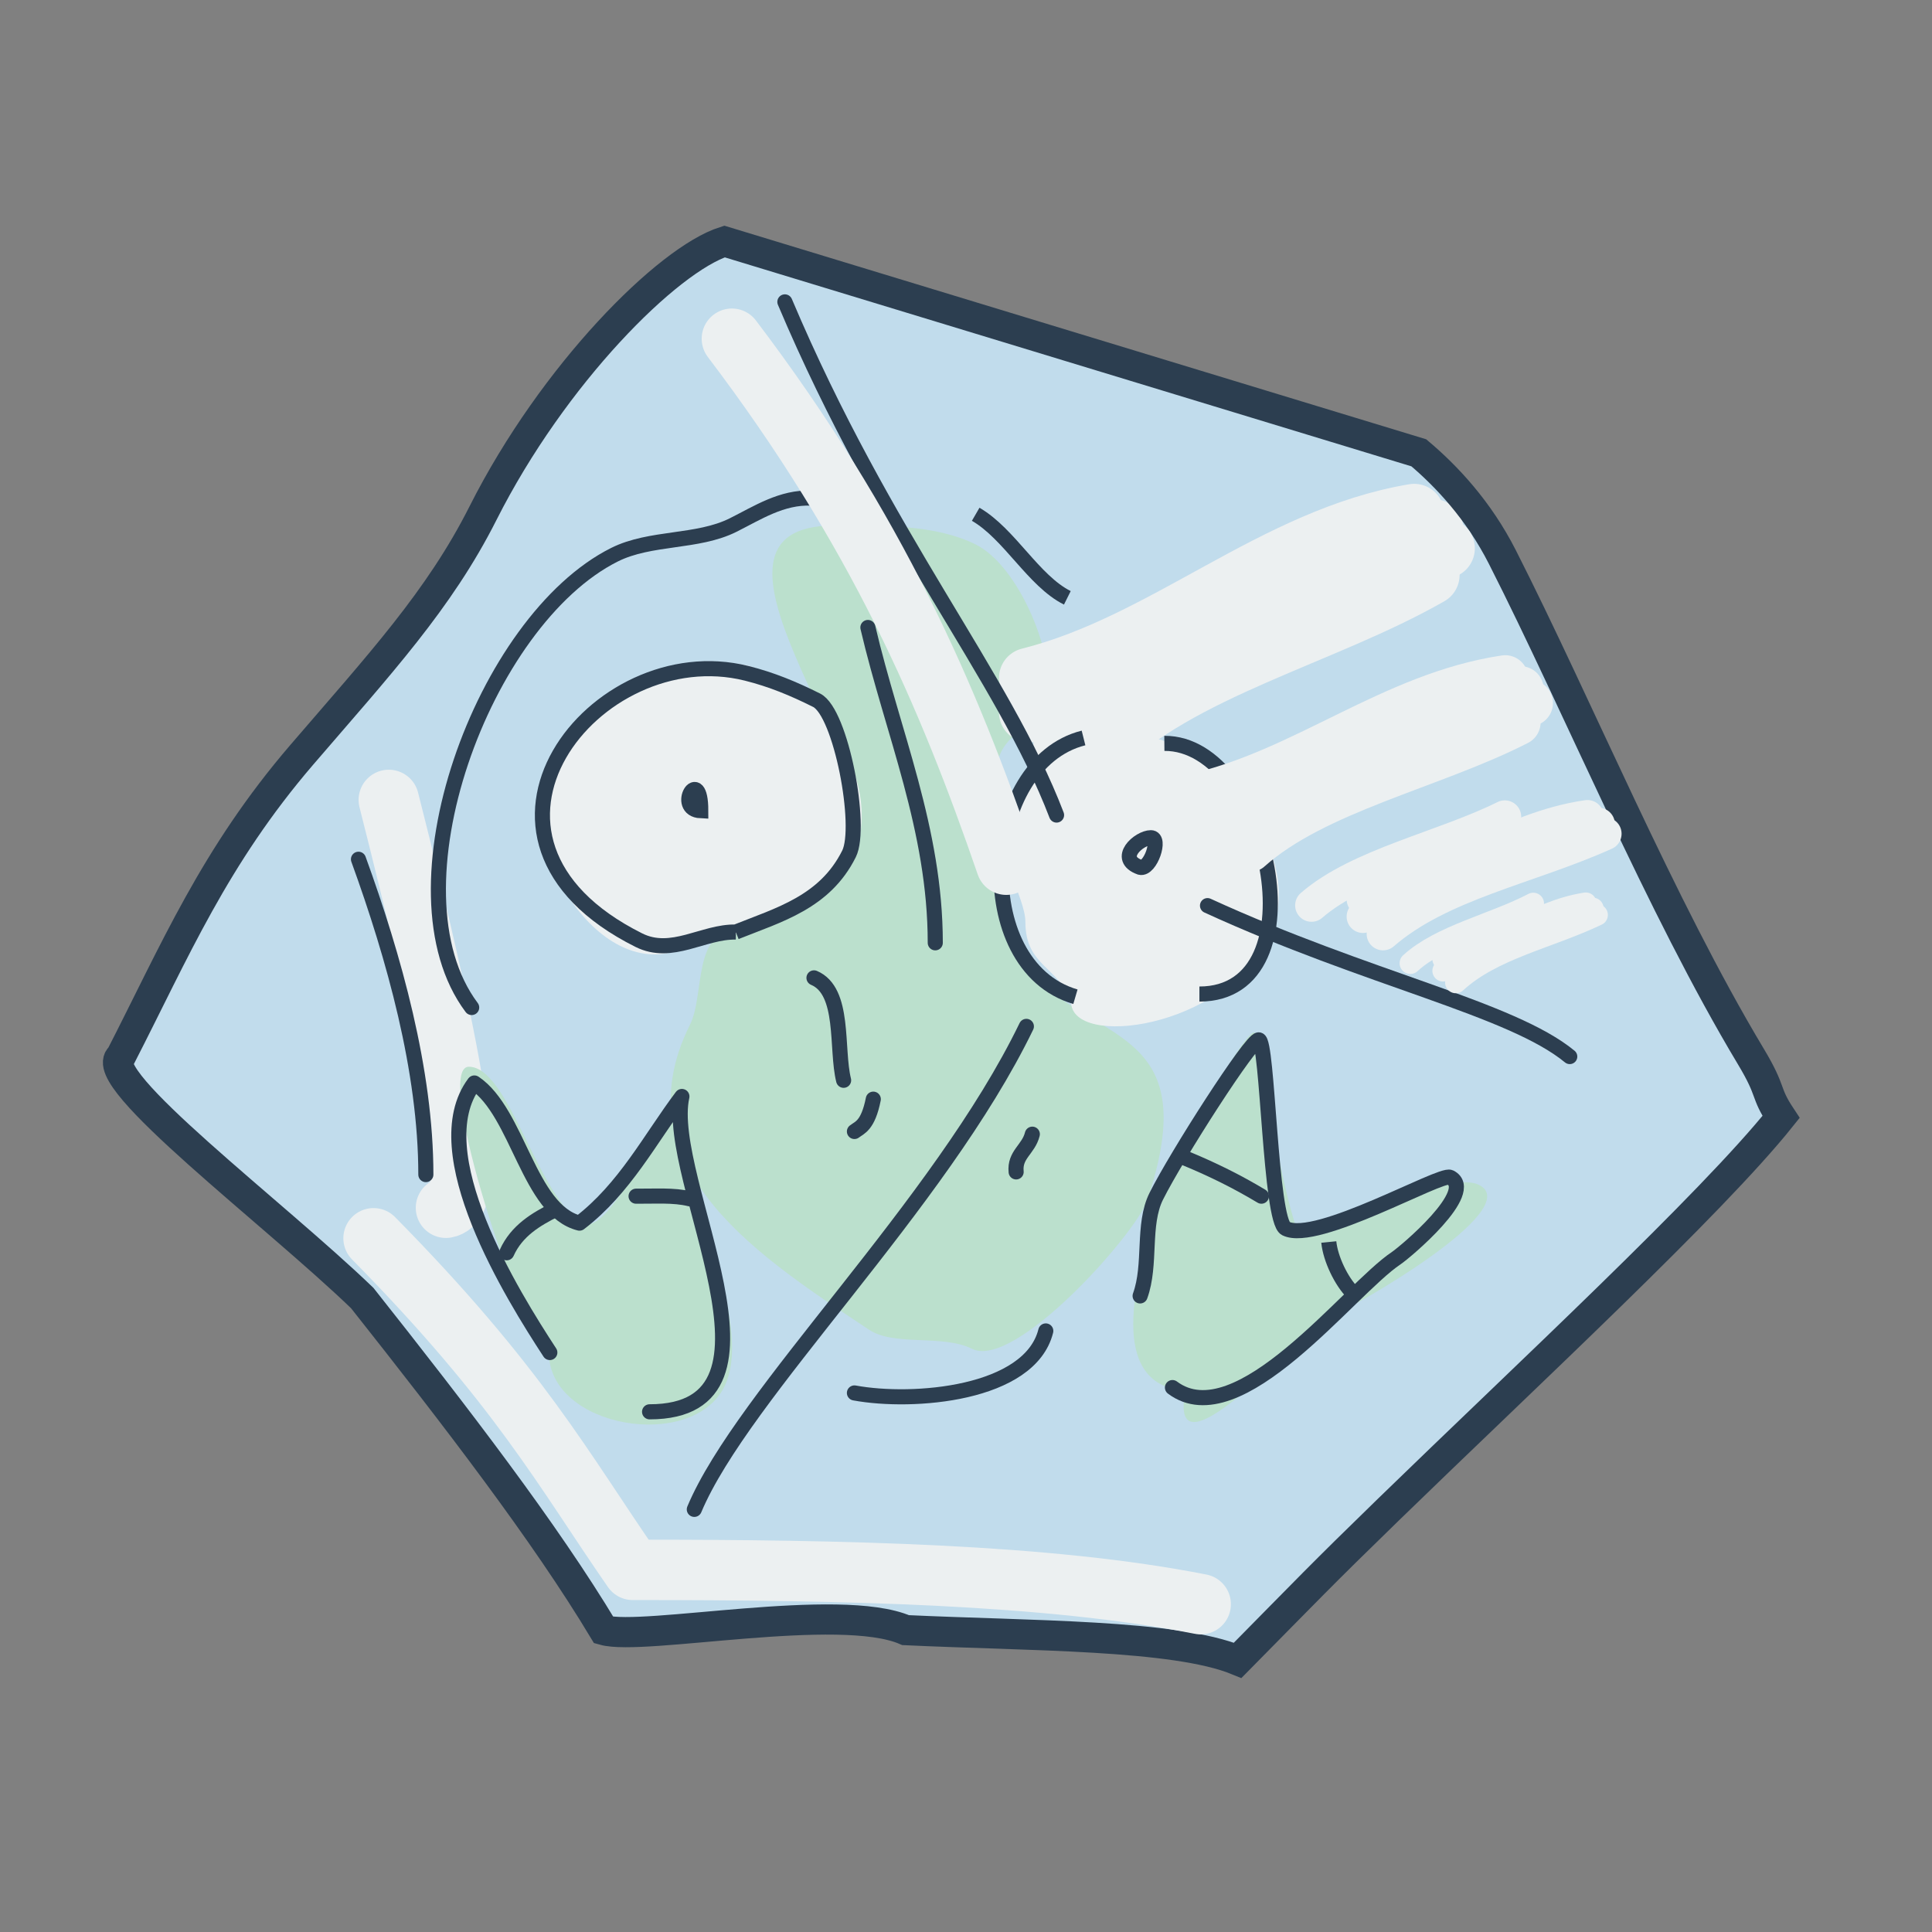 <?xml version="1.0" encoding="UTF-8" standalone="no"?>
<!-- Created with Inkscape (http://www.inkscape.org/) -->

<svg
   xmlns:dc="http://purl.org/dc/elements/1.1/"
   xmlns:cc="http://creativecommons.org/ns#"
   xmlns:rdf="http://www.w3.org/1999/02/22-rdf-syntax-ns#"
   xmlns:svg="http://www.w3.org/2000/svg"
   xmlns="http://www.w3.org/2000/svg"
   xmlns:sodipodi="http://sodipodi.sourceforge.net/DTD/sodipodi-0.dtd"
   xmlns:inkscape="http://www.inkscape.org/namespaces/inkscape"
   width="64"
   height="64"
   id="svg4048"
   version="1.1"
   inkscape:version="0.48.4 r9939"
   inkscape:export-filename="/home/kivutar/Bureau/RetroArch/media/lakka/dinothawr-content.png"
   inkscape:export-xdpi="270"
   inkscape:export-ydpi="270"
   sodipodi:docname="Nouveau document 16">
  <rect width="100%" height="100%" fill="#808080" stroke="none"/>
  <defs
     id="defs4050" />
  <sodipodi:namedview
     id="base"
     pagecolor="#ffffff"
     bordercolor="#666666"
     borderopacity="1.0"
     inkscape:pageopacity="0.0"
     inkscape:pageshadow="2"
     inkscape:zoom="3.959798"
     inkscape:cx="-36.577733"
     inkscape:cy="31.40098"
     inkscape:document-units="px"
     inkscape:current-layer="layer4"
     showgrid="true"
     inkscape:snap-bbox="false"
     inkscape:snap-global="false"
     inkscape:window-width="1440"
     inkscape:window-height="838"
     inkscape:window-x="0"
     inkscape:window-y="27"
     inkscape:window-maximized="1">
    <inkscape:grid
       type="xygrid"
       id="grid4056"
       empspacing="4"
       visible="true"
       enabled="true"
       snapvisiblegridlinesonly="true" />
  </sodipodi:namedview>
  <g
     inkscape:groupmode="layer"
     id="layer4"
     inkscape:label="fond"
     style="opacity:1" />
  <g
     inkscape:label="Calque 1"
     inkscape:groupmode="layer"
     id="layer1"
     transform="translate(0,-988.362)"
     style="opacity:1">
    <path
       style="fill:#419edd;fill-opacity:1;stroke:none"
       d="m 3.987,1023.411 c -0.904,0.683 5.105,5.207 8,8 3.115,3.936 6.061,7.77 8,11 1.306,0.368 7.807,-0.951 10,0 4.084,0.194 8.912,0.141 11,1 2.382,-2.412 2.68,-2.745 5,-5 4.546,-4.419 10.698,-10.119 13,-13 -0.563,-0.85 -0.272,-0.787 -1,-2 -3,-5 -5.718,-11.594 -8.231,-16.545 -0.788,-1.552 -1.846,-2.676 -2.769,-3.455 l -23,-7 c -1.878,0.597 -5.674,4.387 -8,9 -1.453,2.881 -3.433,5.013 -6,8 -2.903,3.378 -4.207,6.506 -6,10 z"
       id="path4069-6"
       inkscape:connector-curvature="0"
       sodipodi:nodetypes="cccccscssccssc" />
    <path
       style="fill:#ecf0f1;fill-opacity:1;stroke:#ecf0f1;stroke-width:2;stroke-linecap:round;stroke-linejoin:round;stroke-miterlimit:4;stroke-opacity:1;stroke-dasharray:none"
       d="m 12.879,26.498 c 2.026,7.989 3.109,13.299 1.894,13.511"
       id="path4744"
       inkscape:connector-curvature="0"
       transform="translate(0,988.362)"
       sodipodi:nodetypes="cc" />
    <path
       style="fill:#27ae60;stroke:none;stroke-width:1px;stroke-linecap:butt;stroke-linejoin:miter;stroke-opacity:1;fill-opacity:1"
       d="m 24.496,30.791 c -1.582,-0.011 -1.133,2.139 -1.641,3.157 -2.385,4.77 2.469,7.791 5.935,10.102 0.834,0.556 2.436,0.145 3.409,0.631 1.42,0.71 5.444,-3.832 5.808,-4.924 2.166,-6.497 -2.761,-4.89 -4.672,-8.713 -0.458,-0.916 -0.591,-4.92 -0.253,-5.935 0.375,-1.125 1.641,-0.979 1.641,-2.525 0,-1.373 -1.072,-3.882 -2.399,-4.546 -1.329,-0.665 -3.089,-0.631 -4.672,-0.631 -5.442,0 1.692,7.929 0.758,10.733 -0.653,1.96 -2.528,1.542 -3.914,2.652 z"
       id="path4732"
       inkscape:connector-curvature="0"
       transform="translate(0,988.362)" />
    <path
       style="fill:#ecf0f1;stroke:none;stroke-width:1px;stroke-linecap:butt;stroke-linejoin:miter;stroke-opacity:1;fill-opacity:1"
       d="m 35.482,33.19 c -0.429,-1.187 -1.515,-1.184 -1.515,-2.652 0,-0.834 -1.064,-2.291 -0.505,-3.409 3.359,-6.718 10.477,0.134 8.586,3.914 -1.533,3.065 -6.566,3.683 -6.566,2.147 z"
       id="path4728"
       inkscape:connector-curvature="0"
       transform="translate(0,988.362)" />
    <path
       style="fill:#ecf0f1;stroke:none;stroke-width:1px;stroke-linecap:butt;stroke-linejoin:miter;stroke-opacity:1;fill-opacity:1"
       d="m 22.223,31.549 c -2.68,0.674 -5.26,-3.875 -4.041,-6.313 0.703,-1.406 5.049,-3.705 6.692,-3.157 3.333,1.111 5.511,6.21 1.515,8.207 -1.262,0.631 -2.778,0.707 -4.167,1.263 z"
       id="path4726"
       inkscape:connector-curvature="0"
       transform="translate(0,988.362)" />
    <path
       style="fill:#27ae60;stroke:none;stroke-width:1px;stroke-linecap:butt;stroke-linejoin:miter;stroke-opacity:1;fill-opacity:1"
       d="m 18.183,44.807 c -0.89,-0.48 -3.863,-9.47 -2.652,-9.47 1.349,0 2.303,4.434 3.788,5.177 0.964,0.482 2.7,-4.079 3.283,-3.788 0.31,0.155 0.379,1.313 0.379,1.641 0,1.957 1.963,5.67 1.01,7.576 -1.075,2.149 -5.808,1.36 -5.808,-1.136 z"
       id="path4713"
       inkscape:connector-curvature="0"
       transform="translate(0,988.362)" />
    <path
       style="fill:#27ae60;stroke:none;stroke-width:1px;stroke-linecap:butt;stroke-linejoin:miter;stroke-opacity:1;fill-opacity:1"
       d="M 39.27,46.07 C 34.532,45.749 40.964,34.2 41.543,34.2 c 0.209,0 0.691,4.345 1.389,6.44 0.261,0.783 4.864,-1.987 6.061,-1.389 1.584,0.792 -4.241,4.107 -4.798,4.293 -0.806,0.269 -5.581,5.81 -4.924,2.525 z"
       id="path4730"
       inkscape:connector-curvature="0"
       transform="translate(0,988.362)" />
    <path
       style="fill:none;stroke:#ecf0f1;stroke-width:2;stroke-linecap:round;stroke-linejoin:round;stroke-opacity:1;stroke-miterlimit:4;stroke-dasharray:none"
       d="m 46.846,17.028 c -4.643,0.778 -8.236,4.3 -12.753,5.43"
       id="path4736"
       inkscape:connector-curvature="0"
       transform="translate(0,988.362)" />
    <path
       style="fill:#ecf0f1;fill-opacity:1;stroke:none;opacity:0.75"
       d="m 4.401,1023.535 c -0.904,0.683 5.105,5.207 8,8 3.115,3.936 6.061,7.77 8,11 1.306,0.368 7.807,-0.951 10,0 4.084,0.194 8.912,0.141 11,1 2.382,-2.412 2.68,-2.745 5,-5 4.546,-4.419 10.698,-10.119 13,-13 -0.563,-0.85 -0.272,-0.787 -1,-2 -3,-5 -5.718,-11.594 -8.231,-16.545 -0.788,-1.552 -1.846,-2.676 -2.769,-3.455 l -23,-7 c -1.878,0.597 -5.674,4.387 -8,9 -1.453,2.881 -3.433,5.013 -6,8 -2.903,3.378 -4.207,6.506 -6,10 z"
       id="path4069-6-4"
       inkscape:connector-curvature="0"
       sodipodi:nodetypes="cccccscssccssc" />
    <path
       style="fill:none;stroke:#ecf0f1;stroke-width:2;stroke-linecap:round;stroke-linejoin:round;stroke-opacity:1;stroke-miterlimit:4;stroke-dasharray:none"
       d="m 47.477,17.533 c -4.711,1.124 -9.042,3.89 -13.385,6.061"
       id="path4738"
       inkscape:connector-curvature="0"
       transform="translate(0,988.362)" />
    <path
       style="fill:none;stroke:#2c3e50;stroke-width:1px;stroke-linecap:butt;stroke-linejoin:miter;stroke-opacity:1;fill-opacity:1;opacity:1"
       d="m 4,1023.362 c -0.904,0.683 5.105,5.207 8,8 3.115,3.936 6.061,7.77 8,11 1.306,0.368 7.807,-0.951 10,0 4.084,0.194 8.912,0.141 11,1 2.382,-2.412 2.68,-2.745 5,-5 4.546,-4.419 10.698,-10.119 13,-13 -0.563,-0.85 -0.272,-0.787 -1,-2 -3,-5 -5.718,-11.594 -8.231,-16.545 -0.788,-1.552 -1.846,-2.676 -2.769,-3.455 l -23,-7 c -1.878,0.597 -5.674,4.387 -8,9 -1.453,2.881 -3.433,5.013 -6,8 -2.903,3.378 -4.207,6.506 -6,10 z"
       id="path4069"
       inkscape:connector-curvature="0"
       sodipodi:nodetypes="cccccscssccssc" />
    <path
       style="fill:#000000;stroke:#ecf0f1;stroke-width:2;stroke-linecap:round;stroke-linejoin:round;stroke-opacity:1;fill-opacity:0;stroke-miterlimit:4;stroke-dasharray:none"
       d="M 47.856,18.164 C 43.475,20.433 38.513,21.447 35.229,24.73"
       id="path4740"
       inkscape:connector-curvature="0"
       transform="translate(0,988.362)" />
    <path
       style="fill:none;stroke:#2c3e50;stroke-width:0.5;stroke-linecap:round;stroke-linejoin:round;stroke-opacity:1;stroke-miterlimit:4;stroke-dasharray:none"
       d="m 26,10 c 3.315,7.837 7.233,12.383 9,17"
       id="path4617"
       inkscape:connector-curvature="0"
       transform="translate(0,988.362)"
       sodipodi:nodetypes="cc" />
    <path
       style="fill:none;stroke:#2c3e50;stroke-width:0.5;stroke-linecap:round;stroke-linejoin:round;stroke-opacity:1;stroke-miterlimit:4;stroke-dasharray:none"
       d="m 40,30 c 5.313,2.438 10.068,3.408 12,5"
       id="path4619"
       inkscape:connector-curvature="0"
       transform="translate(0,988.362)"
       sodipodi:nodetypes="cc" />
    <path
       style="fill:none;stroke:#2c3e50;stroke-width:0.5;stroke-linecap:round;stroke-linejoin:round;stroke-opacity:1;stroke-miterlimit:4;stroke-dasharray:none"
       d="M 34,34 C 31.119,39.945 24.607,46.172 23,50"
       id="path4621"
       inkscape:connector-curvature="0"
       transform="translate(0,988.362)"
       sodipodi:nodetypes="cc" />
    <path
       style="fill:none;stroke:#2c3e50;stroke-width:0.5;stroke-linecap:butt;stroke-linejoin:miter;stroke-opacity:1;stroke-miterlimit:4;stroke-dasharray:none"
       d="m 24.375,30.875 c -1.082,-0.022 -2.118,0.816 -3.214,0.268 -6.762,-3.381 -1.436,-10.091 3.571,-8.839 0.827,0.207 1.554,0.509 2.321,0.893 0.807,0.404 1.522,4.189 1.071,5.089 -0.801,1.603 -2.315,2.015 -3.75,2.589 z"
       id="path4633"
       inkscape:connector-curvature="0"
       transform="translate(0,988.362)" />
    <path
       style="fill:#000000;stroke:#ecf0f1;stroke-width:2;stroke-linecap:round;stroke-linejoin:round;stroke-opacity:1;fill-opacity:0;stroke-miterlimit:4;stroke-dasharray:none"
       d="m 47.351,19.048 c -3.498,2.002 -8.29,3.113 -10.985,5.808"
       id="path4742"
       inkscape:connector-curvature="0"
       transform="translate(0,988.362)" />
    <path
       style="fill:none;stroke:#2c3e50;stroke-width:0.5;stroke-linecap:butt;stroke-linejoin:miter;stroke-opacity:1;stroke-miterlimit:4;stroke-dasharray:none"
       d="M 35.625,33.018 C 32.088,31.981 32.522,25.289 35.893,24.446"
       id="path4635"
       inkscape:connector-curvature="0"
       transform="translate(0,988.362)" />
    <path
       style="fill:none;stroke:#2c3e50;stroke-width:0.5;stroke-linecap:butt;stroke-linejoin:miter;stroke-opacity:1;stroke-miterlimit:4;stroke-dasharray:none"
       d="m 38.571,24.625 c 3.43,-0.03 5.256,8.304 1.161,8.304"
       id="path4637"
       inkscape:connector-curvature="0"
       transform="translate(0,988.362)" />
    <path
       style="fill:none;stroke:#2c3e50;stroke-width:0.5;stroke-linecap:butt;stroke-linejoin:miter;stroke-opacity:1;stroke-miterlimit:4;stroke-dasharray:none"
       d="M 37.768,28.732 C 36.95,28.44 37.73,27.75 38.125,27.75 c 0.348,0 -0.019,1.067 -0.357,0.982 z"
       id="path4639"
       inkscape:connector-curvature="0"
       transform="translate(0,988.362)" />
    <path
       style="fill:none;stroke:#2c3e50;stroke-width:0.5;stroke-linecap:butt;stroke-linejoin:miter;stroke-opacity:1;stroke-miterlimit:4;stroke-dasharray:none"
       d="m 23.214,26.857 c -0.894,-0.039 0,-1.567 0,0 z"
       id="path4641"
       inkscape:connector-curvature="0"
       transform="translate(0,988.362)" />
    <path
       style="fill:none;stroke:#2c3e50;stroke-width:0.5;stroke-linecap:round;stroke-linejoin:round;stroke-opacity:1;stroke-miterlimit:4;stroke-dasharray:none"
       d="m 26.875,16.5 c -0.979,-0.039 -1.776,0.486 -2.589,0.893 -1.185,0.593 -2.735,0.385 -3.929,0.982 -4.347,2.173 -7.644,11.118 -4.732,15"
       id="path4645"
       inkscape:connector-curvature="0"
       transform="translate(0,988.362)" />
    <path
       style="fill:none;stroke:#2c3e50;stroke-width:0.5;stroke-linecap:round;stroke-linejoin:round;stroke-opacity:1;stroke-miterlimit:4;stroke-dasharray:none"
       d="m 11.875,28.464 c 1.176,3.238 2.232,7.006 2.232,10.446"
       id="path4647"
       inkscape:connector-curvature="0"
       transform="translate(0,988.362)" />
    <path
       style="fill:none;stroke:#2c3e50;stroke-width:0.5;stroke-linecap:round;stroke-linejoin:round;stroke-opacity:1;stroke-miterlimit:4;stroke-dasharray:none"
       d="m 18.214,44.804 c -1.225,-1.876 -4.208,-6.652 -2.5,-8.929 1.452,0.973 1.8,4.222 3.482,4.643 1.505,-1.152 2.338,-2.791 3.393,-4.196 -0.611,2.729 4.025,10.446 -1.071,10.446"
       id="path4649"
       inkscape:connector-curvature="0"
       transform="translate(0,988.362)" />
    <path
       style="fill:none;stroke:#2c3e50;stroke-width:0.5;stroke-linecap:round;stroke-linejoin:round;stroke-opacity:1;stroke-miterlimit:4;stroke-dasharray:none"
       d="m 16.786,41.5 c 0.331,-0.735 0.977,-1.114 1.607,-1.429"
       id="path4651"
       inkscape:connector-curvature="0"
       transform="translate(0,988.362)" />
    <path
       style="fill:none;stroke:#2c3e50;stroke-width:0.5;stroke-linecap:round;stroke-linejoin:round;stroke-opacity:1;stroke-miterlimit:4;stroke-dasharray:none"
       d="m 21.071,39.625 c 0.599,0.007 1.241,-0.047 1.786,0.089"
       id="path4653"
       inkscape:connector-curvature="0"
       transform="translate(0,988.362)" />
    <path
       style="fill:none;stroke:#2c3e50;stroke-width:0.5;stroke-linecap:round;stroke-linejoin:round;stroke-opacity:1;stroke-miterlimit:4;stroke-dasharray:none"
       d="m 28.304,46.143 c 1.936,0.358 5.813,0.052 6.339,-2.054"
       id="path4655"
       inkscape:connector-curvature="0"
       transform="translate(0,988.362)" />
    <path
       style="fill:none;stroke:#2c3e50;stroke-width:0.5;stroke-linecap:round;stroke-linejoin:round;stroke-opacity:1;stroke-miterlimit:4;stroke-dasharray:none"
       d="m 28.304,37.482 c 0.173,-0.134 0.449,-0.189 0.625,-1.071"
       id="path4657"
       inkscape:connector-curvature="0"
       transform="translate(0,988.362)" />
    <path
       style="fill:none;stroke:#2c3e50;stroke-width:0.5;stroke-linecap:round;stroke-linejoin:round;stroke-opacity:1;stroke-miterlimit:4;stroke-dasharray:none"
       d="m 33.661,38.821 c -0.059,-0.575 0.409,-0.741 0.536,-1.25"
       id="path4659"
       inkscape:connector-curvature="0"
       transform="translate(0,988.362)" />
    <path
       style="fill:none;stroke:#2c3e50;stroke-width:0.5;stroke-linecap:round;stroke-linejoin:round;stroke-opacity:1;stroke-miterlimit:4;stroke-dasharray:none"
       d="m 26.964,32.393 c 1.039,0.438 0.721,2.348 0.982,3.393"
       id="path4661"
       inkscape:connector-curvature="0"
       transform="translate(0,988.362)" />
    <path
       style="fill:none;stroke:#2c3e50;stroke-width:0.5;stroke-linecap:round;stroke-linejoin:round;stroke-opacity:1;stroke-miterlimit:4;stroke-dasharray:none"
       d="m 28.75,20.786 c 0.819,3.496 2.232,6.683 2.232,10.446"
       id="path4663"
       inkscape:connector-curvature="0"
       transform="translate(0,988.362)" />
    <path
       style="fill:none;stroke:#2c3e50;stroke-width:0.5;stroke-linecap:butt;stroke-linejoin:miter;stroke-opacity:1;stroke-miterlimit:4;stroke-dasharray:none"
       d="m 32.321,17.036 c 1.12,0.648 1.917,2.209 3.036,2.768"
       id="path4665"
       inkscape:connector-curvature="0"
       transform="translate(0,988.362)" />
    <path
       style="fill:none;stroke:#2c3e50;stroke-width:0.5;stroke-linecap:round;stroke-linejoin:round;stroke-opacity:1;stroke-miterlimit:4;stroke-dasharray:none"
       d="m 37.768,42.929 c 0.379,-1.045 0.064,-2.361 0.536,-3.304 0.677,-1.353 3.128,-5.179 3.393,-5.179 0.299,0 0.377,5.992 0.893,6.25 1.023,0.511 5.137,-1.851 5.446,-1.696 0.921,0.46 -1.487,2.479 -1.786,2.679 -1.563,1.042 -5.221,5.928 -7.411,4.286"
       id="path4667"
       inkscape:connector-curvature="0"
       transform="translate(0,988.362)" />
    <path
       style="fill:none;stroke:#2c3e50;stroke-width:0.5;stroke-linecap:round;stroke-linejoin:round;stroke-opacity:1;stroke-miterlimit:4;stroke-dasharray:none"
       d="m 39.286,38.375 c 0.892,0.369 1.699,0.769 2.5,1.25"
       id="path4669"
       inkscape:connector-curvature="0"
       transform="translate(0,988.362)" />
    <path
       style="fill:none;stroke:#2c3e50;stroke-width:0.5;stroke-linecap:butt;stroke-linejoin:miter;stroke-opacity:1;stroke-miterlimit:4;stroke-dasharray:none"
       d="m 44.018,41.143 c 0.054,0.549 0.408,1.301 0.804,1.696"
       id="path4671"
       inkscape:connector-curvature="0"
       transform="translate(0,988.362)" />
    <path
       style="fill:none;stroke:#ecf0f1;stroke-width:2;stroke-linecap:round;stroke-linejoin:round;stroke-miterlimit:4;stroke-opacity:1;stroke-dasharray:none"
       d="m 24.244,11.22 c 4.82,6.356 7.165,11.827 9.091,17.425"
       id="path4734"
       inkscape:connector-curvature="0"
       transform="translate(0,988.362)"
       sodipodi:nodetypes="cc" />
    <path
       style="fill:none;stroke:#ecf0f1;stroke-width:2;stroke-linecap:round;stroke-linejoin:round;stroke-miterlimit:4;stroke-opacity:1;stroke-dasharray:none"
       d="M 39.775,53.141 C 34.736,52.146 27.996,52.001 20.961,52.004 18.67,48.7 17.192,45.903 12.374,41.019"
       id="path4746"
       inkscape:connector-curvature="0"
       transform="translate(0,988.362)"
       sodipodi:nodetypes="ccc" />
    <path
       style="fill:none;stroke:#ecf0f1;stroke-width:1.529;stroke-linecap:round;stroke-linejoin:round;stroke-miterlimit:4;stroke-opacity:1;stroke-dasharray:none"
       d="m 49.862,1010.831 c -3.756,0.562 -6.662,3.109 -10.316,3.925"
       id="path4736-4"
       inkscape:connector-curvature="0" />
    <path
       style="fill:none;stroke:#ecf0f1;stroke-width:1.529;stroke-linecap:round;stroke-linejoin:round;stroke-miterlimit:4;stroke-opacity:1;stroke-dasharray:none"
       d="m 50.372,1011.196 c -3.811,0.812 -7.314,2.812 -10.826,4.382"
       id="path4738-5"
       inkscape:connector-curvature="0" />
    <path
       style="fill:#000000;fill-opacity:0;stroke:#ecf0f1;stroke-width:1.529;stroke-linecap:round;stroke-linejoin:round;stroke-miterlimit:4;stroke-opacity:1;stroke-dasharray:none"
       d="m 50.679,1011.652 c -3.544,1.64 -7.557,2.373 -10.214,4.747"
       id="path4740-5"
       inkscape:connector-curvature="0" />
    <path
       style="fill:#000000;fill-opacity:0;stroke:#ecf0f1;stroke-width:1.529;stroke-linecap:round;stroke-linejoin:round;stroke-miterlimit:4;stroke-opacity:1;stroke-dasharray:none"
       d="m 50.27,1012.291 c -2.83,1.447 -6.706,2.251 -8.886,4.199"
       id="path4742-0"
       inkscape:connector-curvature="0" />
    <path
       style="fill:none;stroke:#ecf0f1;stroke-width:1.086;stroke-linecap:round;stroke-linejoin:round;stroke-miterlimit:4;stroke-opacity:1;stroke-dasharray:none"
       d="m 52.585,1015.407 c -2.706,0.393 -4.8,2.174 -7.433,2.744"
       id="path4736-3"
       inkscape:connector-curvature="0" />
    <path
       style="fill:none;stroke:#ecf0f1;stroke-width:1.086;stroke-linecap:round;stroke-linejoin:round;stroke-miterlimit:4;stroke-opacity:1;stroke-dasharray:none"
       d="m 52.953,1015.662 c -2.746,0.568 -5.27,1.966 -7.801,3.063"
       id="path4738-2"
       inkscape:connector-curvature="0" />
    <path
       style="fill:#000000;fill-opacity:0;stroke:#ecf0f1;stroke-width:1.086;stroke-linecap:round;stroke-linejoin:round;stroke-miterlimit:4;stroke-opacity:1;stroke-dasharray:none"
       d="m 53.174,1015.981 c -2.553,1.147 -5.446,1.659 -7.359,3.319"
       id="path4740-4"
       inkscape:connector-curvature="0" />
    <path
       style="fill:#000000;fill-opacity:0;stroke:#ecf0f1;stroke-width:1.086;stroke-linecap:round;stroke-linejoin:round;stroke-miterlimit:4;stroke-opacity:1;stroke-dasharray:none"
       d="m 49.849,1015.418 c -2.039,1.012 -4.832,1.574 -6.403,2.936"
       id="path4742-1"
       inkscape:connector-curvature="0" />
    <path
       style="fill:none;stroke:#ecf0f1;stroke-width:0.711;stroke-linecap:round;stroke-linejoin:round;stroke-miterlimit:4;stroke-opacity:1;stroke-dasharray:none"
       d="m 52.532,1018.282 c -1.721,0.265 -3.054,1.466 -4.728,1.851"
       id="path4736-3-6"
       inkscape:connector-curvature="0" />
    <path
       style="fill:none;stroke:#ecf0f1;stroke-width:0.711;stroke-linecap:round;stroke-linejoin:round;stroke-miterlimit:4;stroke-opacity:1;stroke-dasharray:none"
       d="m 52.767,1018.455 c -1.747,0.383 -3.352,1.326 -4.962,2.066"
       id="path4738-2-5"
       inkscape:connector-curvature="0" />
    <path
       style="fill:#000000;fill-opacity:0;stroke:#ecf0f1;stroke-width:0.711;stroke-linecap:round;stroke-linejoin:round;stroke-miterlimit:4;stroke-opacity:1;stroke-dasharray:none"
       d="m 52.907,1018.67 c -1.624,0.773 -3.464,1.119 -4.681,2.239"
       id="path4740-4-9"
       inkscape:connector-curvature="0" />
    <path
       style="fill:#000000;fill-opacity:0;stroke:#ecf0f1;stroke-width:0.711;stroke-linecap:round;stroke-linejoin:round;stroke-miterlimit:4;stroke-opacity:1;stroke-dasharray:none"
       d="m 50.792,1018.29 c -1.297,0.682 -3.074,1.061 -4.073,1.98"
       id="path4742-1-2"
       inkscape:connector-curvature="0" />
  </g>
</svg>
